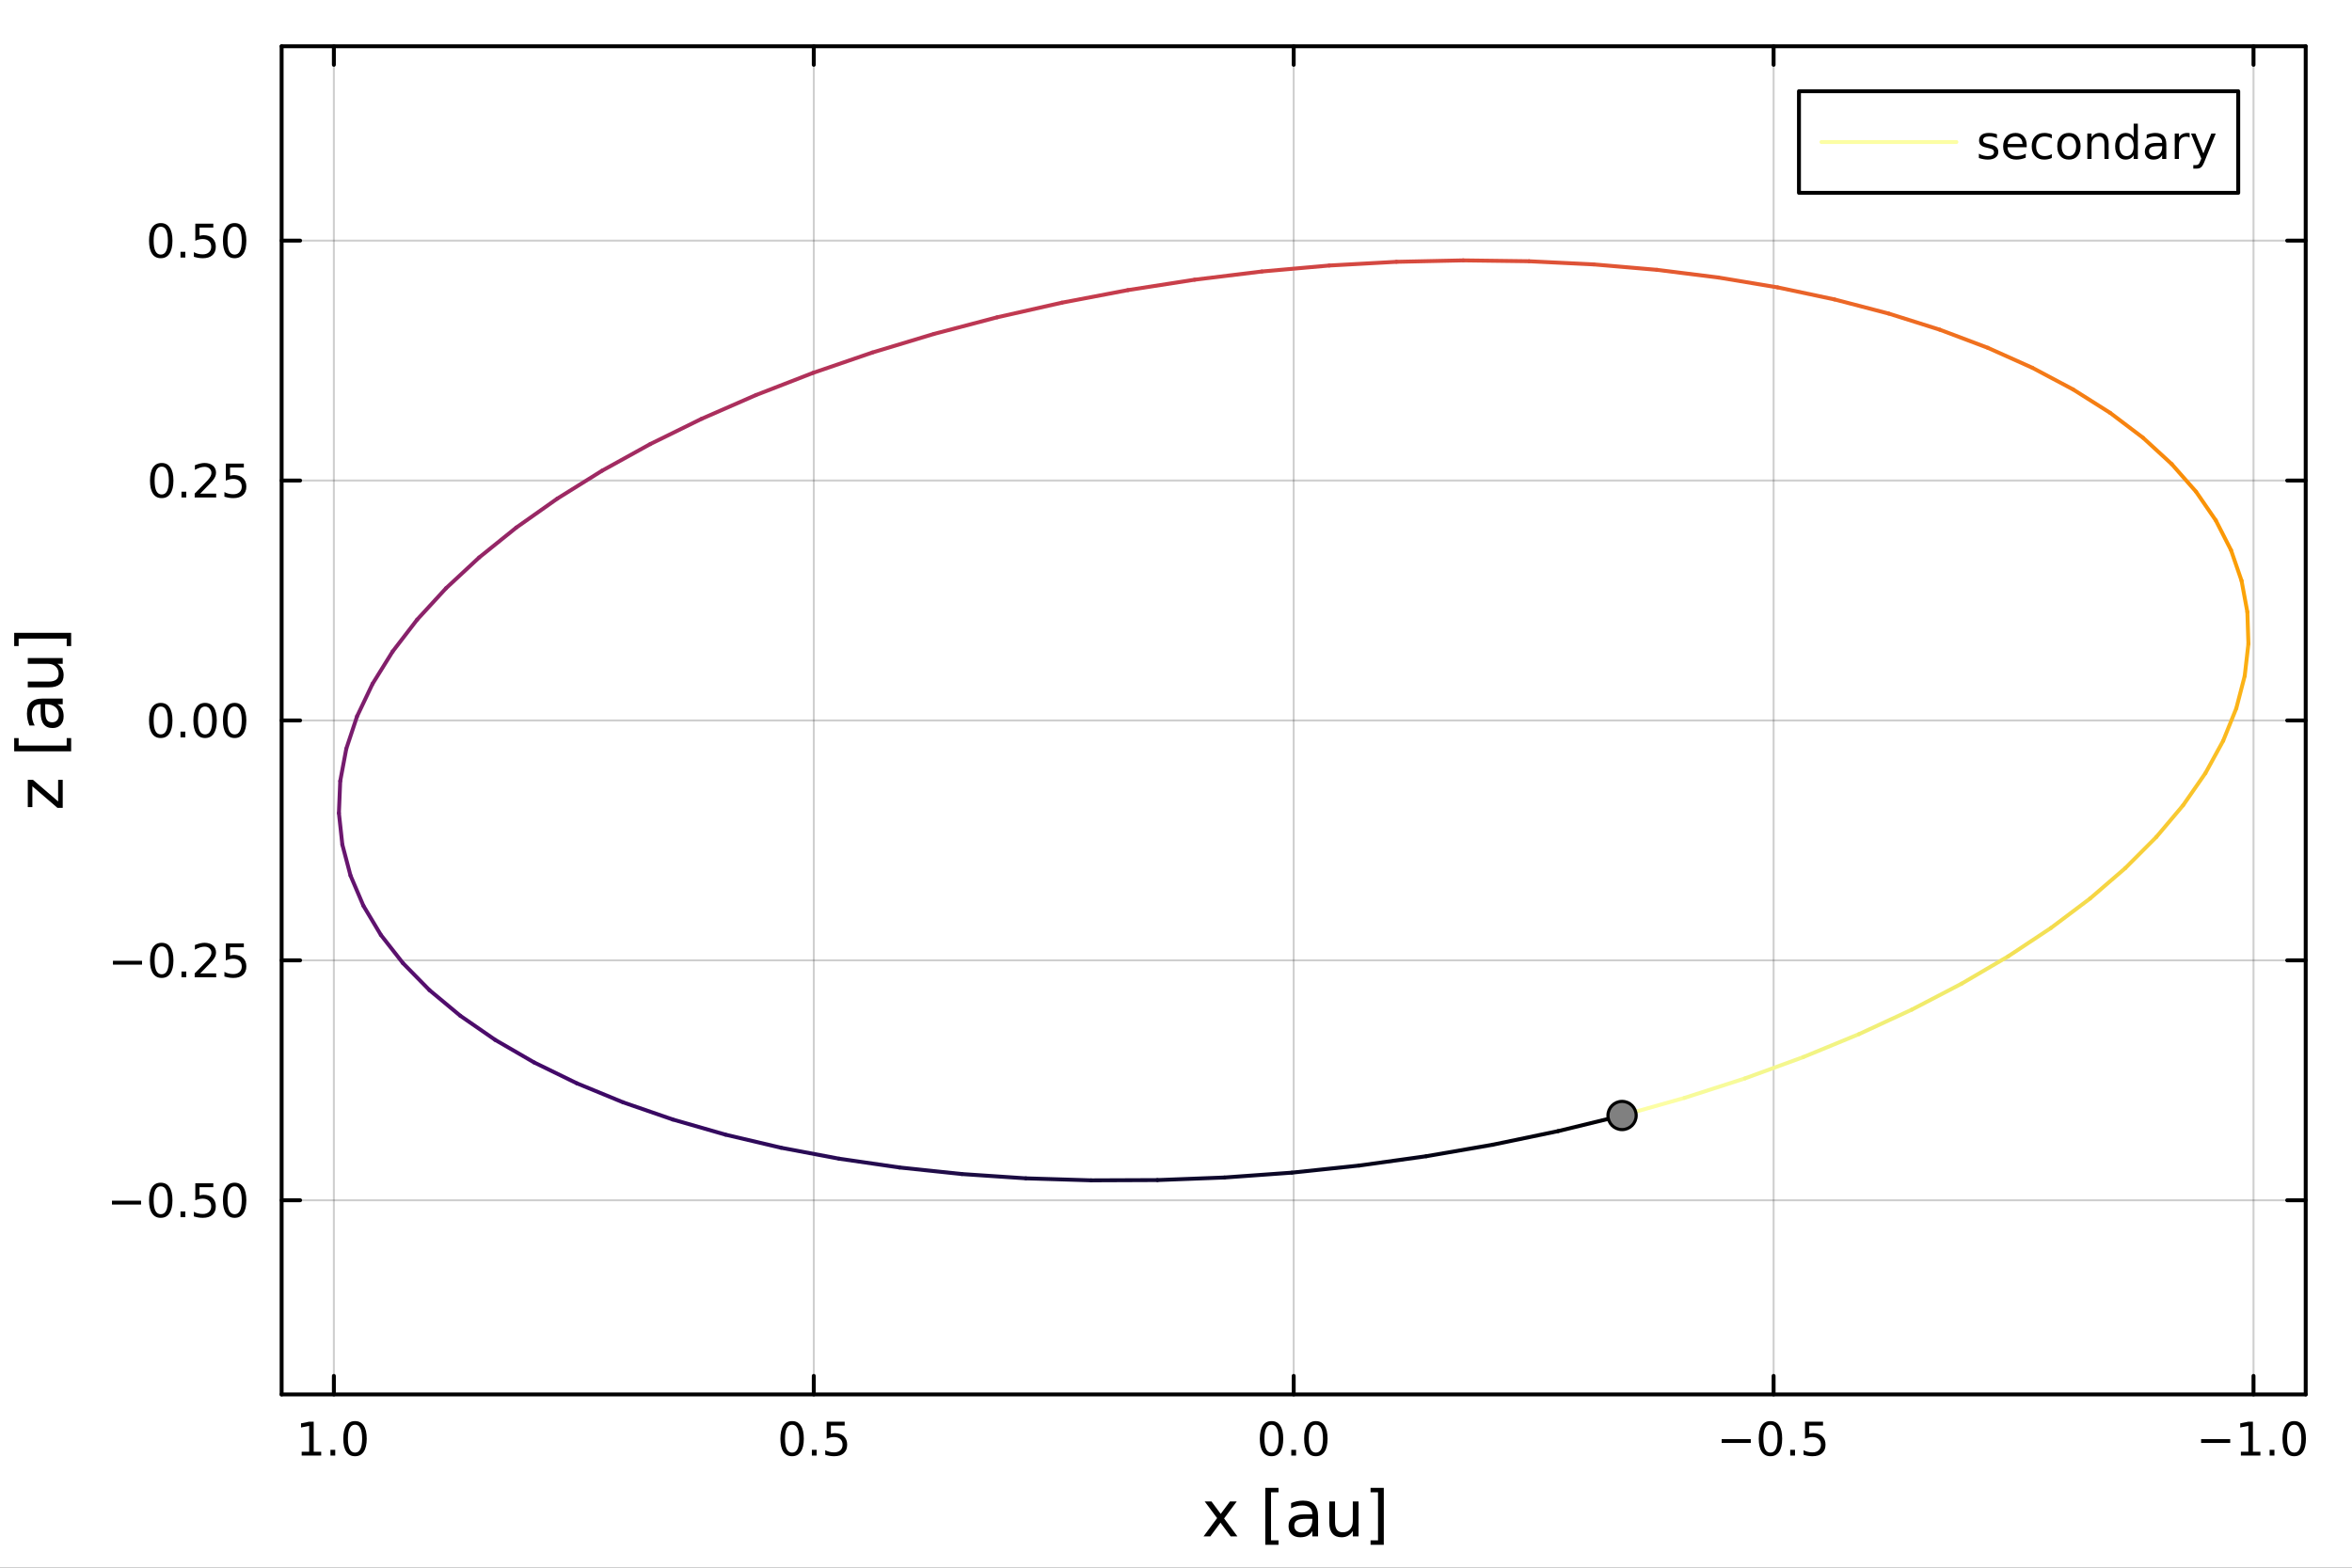 <?xml version="1.0" encoding="utf-8"?>
<svg xmlns="http://www.w3.org/2000/svg" xmlns:xlink="http://www.w3.org/1999/xlink" width="600" height="400" viewBox="0 0 2400 1600">
<rect x="0" y="0" width="2400" height="1600" fill="#333333" stroke="none"/>
<defs>
  <clipPath id="clip240">
    <rect x="0" y="0" width="2400" height="1600"/>
  </clipPath>
</defs>
<path clip-path="url(#clip240)" d="M0 1600 L2400 1600 L2400 0 L0 0  Z" fill="#ffffff" fill-rule="evenodd" fill-opacity="1"/>
<defs>
  <clipPath id="clip241">
    <rect x="480" y="0" width="1681" height="1600"/>
  </clipPath>
</defs>
<path clip-path="url(#clip240)" d="M287.366 1423.18 L2352.76 1423.18 L2352.76 47.244 L287.366 47.244  Z" fill="#ffffff" fill-rule="evenodd" fill-opacity="1"/>
<defs>
  <clipPath id="clip242">
    <rect x="287" y="47" width="2066" height="1377"/>
  </clipPath>
</defs>
<polyline clip-path="url(#clip242)" style="stroke:#000000; stroke-linecap:round; stroke-linejoin:round; stroke-width:2; stroke-opacity:0.1; fill:none" points="2299.5,1423.18 2299.5,47.244 "/>
<polyline clip-path="url(#clip242)" style="stroke:#000000; stroke-linecap:round; stroke-linejoin:round; stroke-width:2; stroke-opacity:0.1; fill:none" points="1809.8,1423.18 1809.8,47.244 "/>
<polyline clip-path="url(#clip242)" style="stroke:#000000; stroke-linecap:round; stroke-linejoin:round; stroke-width:2; stroke-opacity:0.1; fill:none" points="1320.09,1423.18 1320.09,47.244 "/>
<polyline clip-path="url(#clip242)" style="stroke:#000000; stroke-linecap:round; stroke-linejoin:round; stroke-width:2; stroke-opacity:0.1; fill:none" points="830.39,1423.18 830.39,47.244 "/>
<polyline clip-path="url(#clip242)" style="stroke:#000000; stroke-linecap:round; stroke-linejoin:round; stroke-width:2; stroke-opacity:0.1; fill:none" points="340.686,1423.18 340.686,47.244 "/>
<polyline clip-path="url(#clip242)" style="stroke:#000000; stroke-linecap:round; stroke-linejoin:round; stroke-width:2; stroke-opacity:0.1; fill:none" points="2299.5,1423.18 2299.5,47.244 "/>
<polyline clip-path="url(#clip242)" style="stroke:#000000; stroke-linecap:round; stroke-linejoin:round; stroke-width:2; stroke-opacity:0.1; fill:none" points="1809.8,1423.18 1809.8,47.244 "/>
<polyline clip-path="url(#clip242)" style="stroke:#000000; stroke-linecap:round; stroke-linejoin:round; stroke-width:2; stroke-opacity:0.1; fill:none" points="1320.09,1423.18 1320.09,47.244 "/>
<polyline clip-path="url(#clip242)" style="stroke:#000000; stroke-linecap:round; stroke-linejoin:round; stroke-width:2; stroke-opacity:0.1; fill:none" points="830.39,1423.18 830.39,47.244 "/>
<polyline clip-path="url(#clip242)" style="stroke:#000000; stroke-linecap:round; stroke-linejoin:round; stroke-width:2; stroke-opacity:0.1; fill:none" points="340.686,1423.18 340.686,47.244 "/>
<polyline clip-path="url(#clip240)" style="stroke:#000000; stroke-linecap:round; stroke-linejoin:round; stroke-width:4; stroke-opacity:1; fill:none" points="2352.76,1423.18 287.366,1423.18 "/>
<polyline clip-path="url(#clip240)" style="stroke:#000000; stroke-linecap:round; stroke-linejoin:round; stroke-width:4; stroke-opacity:1; fill:none" points="2352.76,47.244 287.366,47.244 "/>
<polyline clip-path="url(#clip240)" style="stroke:#000000; stroke-linecap:round; stroke-linejoin:round; stroke-width:4; stroke-opacity:1; fill:none" points="2299.5,1423.18 2299.5,1404.28 "/>
<polyline clip-path="url(#clip240)" style="stroke:#000000; stroke-linecap:round; stroke-linejoin:round; stroke-width:4; stroke-opacity:1; fill:none" points="1809.8,1423.18 1809.8,1404.28 "/>
<polyline clip-path="url(#clip240)" style="stroke:#000000; stroke-linecap:round; stroke-linejoin:round; stroke-width:4; stroke-opacity:1; fill:none" points="1320.09,1423.18 1320.09,1404.28 "/>
<polyline clip-path="url(#clip240)" style="stroke:#000000; stroke-linecap:round; stroke-linejoin:round; stroke-width:4; stroke-opacity:1; fill:none" points="830.39,1423.18 830.39,1404.28 "/>
<polyline clip-path="url(#clip240)" style="stroke:#000000; stroke-linecap:round; stroke-linejoin:round; stroke-width:4; stroke-opacity:1; fill:none" points="340.686,1423.18 340.686,1404.28 "/>
<polyline clip-path="url(#clip240)" style="stroke:#000000; stroke-linecap:round; stroke-linejoin:round; stroke-width:4; stroke-opacity:1; fill:none" points="2299.5,47.244 2299.5,66.142 "/>
<polyline clip-path="url(#clip240)" style="stroke:#000000; stroke-linecap:round; stroke-linejoin:round; stroke-width:4; stroke-opacity:1; fill:none" points="1809.8,47.244 1809.8,66.142 "/>
<polyline clip-path="url(#clip240)" style="stroke:#000000; stroke-linecap:round; stroke-linejoin:round; stroke-width:4; stroke-opacity:1; fill:none" points="1320.09,47.244 1320.09,66.142 "/>
<polyline clip-path="url(#clip240)" style="stroke:#000000; stroke-linecap:round; stroke-linejoin:round; stroke-width:4; stroke-opacity:1; fill:none" points="830.39,47.244 830.39,66.142 "/>
<polyline clip-path="url(#clip240)" style="stroke:#000000; stroke-linecap:round; stroke-linejoin:round; stroke-width:4; stroke-opacity:1; fill:none" points="340.686,47.244 340.686,66.142 "/>
<path clip-path="url(#clip240)" d="M2246.03 1468.75 L2275.71 1468.75 L2275.71 1472.69 L2246.03 1472.69 L2246.03 1468.75 Z" fill="#000000" fill-rule="nonzero" fill-opacity="1" /><path clip-path="url(#clip240)" d="M2286.61 1481.64 L2294.25 1481.64 L2294.25 1455.28 L2285.94 1456.95 L2285.94 1452.69 L2294.2 1451.02 L2298.88 1451.02 L2298.88 1481.64 L2306.52 1481.64 L2306.52 1485.58 L2286.61 1485.58 L2286.61 1481.64 Z" fill="#000000" fill-rule="nonzero" fill-opacity="1" /><path clip-path="url(#clip240)" d="M2315.96 1479.7 L2320.84 1479.7 L2320.84 1485.58 L2315.96 1485.58 L2315.96 1479.7 Z" fill="#000000" fill-rule="nonzero" fill-opacity="1" /><path clip-path="url(#clip240)" d="M2341.03 1454.1 Q2337.42 1454.1 2335.59 1457.66 Q2333.78 1461.2 2333.78 1468.33 Q2333.78 1475.44 2335.59 1479.01 Q2337.42 1482.55 2341.03 1482.55 Q2344.66 1482.55 2346.47 1479.01 Q2348.3 1475.44 2348.3 1468.33 Q2348.3 1461.2 2346.47 1457.66 Q2344.66 1454.1 2341.03 1454.1 M2341.03 1450.39 Q2346.84 1450.39 2349.9 1455 Q2352.97 1459.58 2352.97 1468.33 Q2352.97 1477.06 2349.9 1481.67 Q2346.84 1486.25 2341.03 1486.25 Q2335.22 1486.25 2332.14 1481.67 Q2329.09 1477.06 2329.09 1468.33 Q2329.09 1459.58 2332.14 1455 Q2335.22 1450.39 2341.03 1450.39 Z" fill="#000000" fill-rule="nonzero" fill-opacity="1" /><path clip-path="url(#clip240)" d="M1756.82 1468.75 L1786.5 1468.75 L1786.5 1472.69 L1756.82 1472.69 L1756.82 1468.75 Z" fill="#000000" fill-rule="nonzero" fill-opacity="1" /><path clip-path="url(#clip240)" d="M1806.59 1454.1 Q1802.98 1454.1 1801.15 1457.66 Q1799.35 1461.2 1799.35 1468.33 Q1799.35 1475.44 1801.15 1479.01 Q1802.98 1482.55 1806.59 1482.55 Q1810.23 1482.55 1812.03 1479.01 Q1813.86 1475.44 1813.86 1468.33 Q1813.86 1461.2 1812.03 1457.66 Q1810.23 1454.1 1806.59 1454.1 M1806.59 1450.39 Q1812.4 1450.39 1815.46 1455 Q1818.54 1459.58 1818.54 1468.33 Q1818.54 1477.06 1815.46 1481.67 Q1812.4 1486.25 1806.59 1486.25 Q1800.78 1486.25 1797.7 1481.67 Q1794.65 1477.06 1794.65 1468.33 Q1794.65 1459.58 1797.7 1455 Q1800.78 1450.39 1806.59 1450.39 Z" fill="#000000" fill-rule="nonzero" fill-opacity="1" /><path clip-path="url(#clip240)" d="M1826.75 1479.7 L1831.64 1479.7 L1831.64 1485.58 L1826.75 1485.58 L1826.75 1479.7 Z" fill="#000000" fill-rule="nonzero" fill-opacity="1" /><path clip-path="url(#clip240)" d="M1841.87 1451.02 L1860.23 1451.02 L1860.23 1454.96 L1846.15 1454.96 L1846.15 1463.43 Q1847.17 1463.08 1848.19 1462.92 Q1849.21 1462.73 1850.23 1462.73 Q1856.01 1462.73 1859.39 1465.9 Q1862.77 1469.08 1862.77 1474.49 Q1862.77 1480.07 1859.3 1483.17 Q1855.83 1486.25 1849.51 1486.25 Q1847.33 1486.25 1845.06 1485.88 Q1842.82 1485.51 1840.41 1484.77 L1840.41 1480.07 Q1842.49 1481.2 1844.72 1481.76 Q1846.94 1482.32 1849.42 1482.32 Q1853.42 1482.32 1855.76 1480.21 Q1858.1 1478.1 1858.1 1474.49 Q1858.1 1470.88 1855.76 1468.77 Q1853.42 1466.67 1849.42 1466.67 Q1847.54 1466.67 1845.67 1467.08 Q1843.81 1467.5 1841.87 1468.38 L1841.87 1451.02 Z" fill="#000000" fill-rule="nonzero" fill-opacity="1" /><path clip-path="url(#clip240)" d="M1297.48 1454.1 Q1293.87 1454.1 1292.04 1457.66 Q1290.23 1461.2 1290.23 1468.33 Q1290.23 1475.44 1292.04 1479.01 Q1293.87 1482.55 1297.48 1482.55 Q1301.11 1482.55 1302.92 1479.01 Q1304.75 1475.44 1304.75 1468.33 Q1304.75 1461.2 1302.92 1457.66 Q1301.11 1454.1 1297.48 1454.1 M1297.48 1450.39 Q1303.29 1450.39 1306.34 1455 Q1309.42 1459.58 1309.42 1468.33 Q1309.42 1477.06 1306.34 1481.67 Q1303.29 1486.25 1297.48 1486.25 Q1291.67 1486.25 1288.59 1481.67 Q1285.53 1477.06 1285.53 1468.33 Q1285.53 1459.58 1288.59 1455 Q1291.67 1450.39 1297.48 1450.39 Z" fill="#000000" fill-rule="nonzero" fill-opacity="1" /><path clip-path="url(#clip240)" d="M1317.64 1479.7 L1322.52 1479.7 L1322.52 1485.58 L1317.64 1485.58 L1317.64 1479.7 Z" fill="#000000" fill-rule="nonzero" fill-opacity="1" /><path clip-path="url(#clip240)" d="M1342.71 1454.1 Q1339.1 1454.1 1337.27 1457.66 Q1335.46 1461.2 1335.46 1468.33 Q1335.46 1475.44 1337.27 1479.01 Q1339.1 1482.55 1342.71 1482.55 Q1346.34 1482.55 1348.15 1479.01 Q1349.98 1475.44 1349.98 1468.33 Q1349.98 1461.2 1348.15 1457.66 Q1346.34 1454.1 1342.71 1454.1 M1342.71 1450.39 Q1348.52 1450.39 1351.58 1455 Q1354.65 1459.58 1354.65 1468.33 Q1354.65 1477.06 1351.58 1481.67 Q1348.52 1486.25 1342.71 1486.25 Q1336.9 1486.25 1333.82 1481.67 Q1330.77 1477.06 1330.77 1468.33 Q1330.77 1459.58 1333.82 1455 Q1336.9 1450.39 1342.71 1450.39 Z" fill="#000000" fill-rule="nonzero" fill-opacity="1" /><path clip-path="url(#clip240)" d="M808.272 1454.1 Q804.661 1454.1 802.832 1457.66 Q801.027 1461.2 801.027 1468.33 Q801.027 1475.44 802.832 1479.01 Q804.661 1482.55 808.272 1482.55 Q811.906 1482.55 813.712 1479.01 Q815.54 1475.44 815.54 1468.33 Q815.54 1461.2 813.712 1457.66 Q811.906 1454.1 808.272 1454.1 M808.272 1450.39 Q814.082 1450.39 817.138 1455 Q820.216 1459.58 820.216 1468.33 Q820.216 1477.06 817.138 1481.67 Q814.082 1486.25 808.272 1486.25 Q802.462 1486.25 799.383 1481.67 Q796.327 1477.06 796.327 1468.33 Q796.327 1459.58 799.383 1455 Q802.462 1450.39 808.272 1450.39 Z" fill="#000000" fill-rule="nonzero" fill-opacity="1" /><path clip-path="url(#clip240)" d="M828.434 1479.7 L833.318 1479.7 L833.318 1485.58 L828.434 1485.58 L828.434 1479.7 Z" fill="#000000" fill-rule="nonzero" fill-opacity="1" /><path clip-path="url(#clip240)" d="M843.549 1451.02 L861.906 1451.02 L861.906 1454.96 L847.832 1454.96 L847.832 1463.43 Q848.85 1463.08 849.869 1462.92 Q850.887 1462.73 851.906 1462.73 Q857.693 1462.73 861.073 1465.9 Q864.452 1469.08 864.452 1474.49 Q864.452 1480.07 860.98 1483.17 Q857.508 1486.25 851.188 1486.25 Q849.012 1486.25 846.744 1485.88 Q844.499 1485.51 842.091 1484.77 L842.091 1480.07 Q844.174 1481.2 846.397 1481.76 Q848.619 1482.32 851.096 1482.32 Q855.1 1482.32 857.438 1480.21 Q859.776 1478.1 859.776 1474.49 Q859.776 1470.88 857.438 1468.77 Q855.1 1466.67 851.096 1466.67 Q849.221 1466.67 847.346 1467.08 Q845.494 1467.5 843.549 1468.38 L843.549 1451.02 Z" fill="#000000" fill-rule="nonzero" fill-opacity="1" /><path clip-path="url(#clip240)" d="M307.839 1481.64 L315.477 1481.64 L315.477 1455.28 L307.167 1456.95 L307.167 1452.69 L315.431 1451.02 L320.107 1451.02 L320.107 1481.64 L327.746 1481.64 L327.746 1485.58 L307.839 1485.58 L307.839 1481.64 Z" fill="#000000" fill-rule="nonzero" fill-opacity="1" /><path clip-path="url(#clip240)" d="M337.19 1479.7 L342.074 1479.7 L342.074 1485.58 L337.19 1485.58 L337.19 1479.7 Z" fill="#000000" fill-rule="nonzero" fill-opacity="1" /><path clip-path="url(#clip240)" d="M362.26 1454.1 Q358.648 1454.1 356.82 1457.66 Q355.014 1461.2 355.014 1468.33 Q355.014 1475.44 356.82 1479.01 Q358.648 1482.55 362.26 1482.55 Q365.894 1482.55 367.699 1479.01 Q369.528 1475.44 369.528 1468.33 Q369.528 1461.2 367.699 1457.66 Q365.894 1454.1 362.26 1454.1 M362.26 1450.39 Q368.07 1450.39 371.125 1455 Q374.204 1459.58 374.204 1468.33 Q374.204 1477.06 371.125 1481.67 Q368.07 1486.25 362.26 1486.25 Q356.449 1486.25 353.371 1481.67 Q350.315 1477.06 350.315 1468.33 Q350.315 1459.58 353.371 1455 Q356.449 1450.39 362.26 1450.39 Z" fill="#000000" fill-rule="nonzero" fill-opacity="1" /><path clip-path="url(#clip240)" d="M1261.99 1532.4 L1249.1 1549.74 L1262.66 1568.04 L1255.75 1568.04 L1245.38 1554.04 L1235 1568.04 L1228.09 1568.04 L1241.94 1549.39 L1229.27 1532.4 L1236.18 1532.4 L1245.63 1545.1 L1255.08 1532.4 L1261.99 1532.4 Z" fill="#000000" fill-rule="nonzero" fill-opacity="1" /><path clip-path="url(#clip240)" d="M1291.11 1518.52 L1304.61 1518.52 L1304.61 1523.07 L1296.97 1523.07 L1296.97 1572.09 L1304.61 1572.09 L1304.61 1576.64 L1291.11 1576.64 L1291.11 1518.52 Z" fill="#000000" fill-rule="nonzero" fill-opacity="1" /><path clip-path="url(#clip240)" d="M1333.29 1550.12 Q1326.19 1550.12 1323.45 1551.75 Q1320.71 1553.37 1320.71 1557.29 Q1320.71 1560.4 1322.75 1562.25 Q1324.82 1564.07 1328.35 1564.07 Q1333.22 1564.07 1336.15 1560.63 Q1339.11 1557.16 1339.11 1551.43 L1339.11 1550.12 L1333.29 1550.12 M1344.97 1547.71 L1344.97 1568.04 L1339.11 1568.04 L1339.11 1562.63 Q1337.11 1565.88 1334.11 1567.44 Q1331.12 1568.97 1326.79 1568.97 Q1321.32 1568.97 1318.07 1565.91 Q1314.86 1562.82 1314.86 1557.67 Q1314.86 1551.65 1318.87 1548.6 Q1322.91 1545.54 1330.9 1545.54 L1339.11 1545.54 L1339.11 1544.97 Q1339.11 1540.93 1336.44 1538.73 Q1333.79 1536.5 1328.99 1536.5 Q1325.93 1536.5 1323.04 1537.23 Q1320.14 1537.97 1317.47 1539.43 L1317.47 1534.02 Q1320.68 1532.78 1323.71 1532.17 Q1326.73 1531.54 1329.59 1531.54 Q1337.33 1531.54 1341.15 1535.55 Q1344.97 1539.56 1344.97 1547.71 Z" fill="#000000" fill-rule="nonzero" fill-opacity="1" /><path clip-path="url(#clip240)" d="M1356.43 1553.98 L1356.43 1532.4 L1362.28 1532.4 L1362.28 1553.75 Q1362.28 1558.81 1364.25 1561.36 Q1366.23 1563.87 1370.17 1563.87 Q1374.92 1563.87 1377.65 1560.85 Q1380.42 1557.83 1380.42 1552.61 L1380.42 1532.4 L1386.28 1532.4 L1386.28 1568.04 L1380.42 1568.04 L1380.42 1562.57 Q1378.29 1565.82 1375.46 1567.41 Q1372.66 1568.97 1368.93 1568.97 Q1362.79 1568.97 1359.61 1565.15 Q1356.43 1561.33 1356.43 1553.98 M1371.16 1531.54 L1371.16 1531.54 Z" fill="#000000" fill-rule="nonzero" fill-opacity="1" /><path clip-path="url(#clip240)" d="M1412.03 1518.52 L1412.03 1576.64 L1398.53 1576.64 L1398.53 1572.09 L1406.14 1572.09 L1406.14 1523.07 L1398.53 1523.07 L1398.53 1518.52 L1412.03 1518.52 Z" fill="#000000" fill-rule="nonzero" fill-opacity="1" /><polyline clip-path="url(#clip242)" style="stroke:#000000; stroke-linecap:round; stroke-linejoin:round; stroke-width:2; stroke-opacity:0.1; fill:none" points="2352.76,1224.99 287.366,1224.99 "/>
<polyline clip-path="url(#clip242)" style="stroke:#000000; stroke-linecap:round; stroke-linejoin:round; stroke-width:2; stroke-opacity:0.1; fill:none" points="2352.76,980.139 287.366,980.139 "/>
<polyline clip-path="url(#clip242)" style="stroke:#000000; stroke-linecap:round; stroke-linejoin:round; stroke-width:2; stroke-opacity:0.1; fill:none" points="2352.76,735.287 287.366,735.287 "/>
<polyline clip-path="url(#clip242)" style="stroke:#000000; stroke-linecap:round; stroke-linejoin:round; stroke-width:2; stroke-opacity:0.1; fill:none" points="2352.76,490.435 287.366,490.435 "/>
<polyline clip-path="url(#clip242)" style="stroke:#000000; stroke-linecap:round; stroke-linejoin:round; stroke-width:2; stroke-opacity:0.1; fill:none" points="2352.76,245.583 287.366,245.583 "/>
<polyline clip-path="url(#clip242)" style="stroke:#000000; stroke-linecap:round; stroke-linejoin:round; stroke-width:2; stroke-opacity:0.1; fill:none" points="2352.76,1224.99 287.366,1224.99 "/>
<polyline clip-path="url(#clip242)" style="stroke:#000000; stroke-linecap:round; stroke-linejoin:round; stroke-width:2; stroke-opacity:0.1; fill:none" points="2352.76,980.139 287.366,980.139 "/>
<polyline clip-path="url(#clip242)" style="stroke:#000000; stroke-linecap:round; stroke-linejoin:round; stroke-width:2; stroke-opacity:0.1; fill:none" points="2352.76,735.287 287.366,735.287 "/>
<polyline clip-path="url(#clip242)" style="stroke:#000000; stroke-linecap:round; stroke-linejoin:round; stroke-width:2; stroke-opacity:0.1; fill:none" points="2352.76,490.435 287.366,490.435 "/>
<polyline clip-path="url(#clip242)" style="stroke:#000000; stroke-linecap:round; stroke-linejoin:round; stroke-width:2; stroke-opacity:0.1; fill:none" points="2352.76,245.583 287.366,245.583 "/>
<polyline clip-path="url(#clip240)" style="stroke:#000000; stroke-linecap:round; stroke-linejoin:round; stroke-width:4; stroke-opacity:1; fill:none" points="287.366,1423.18 287.366,47.244 "/>
<polyline clip-path="url(#clip240)" style="stroke:#000000; stroke-linecap:round; stroke-linejoin:round; stroke-width:4; stroke-opacity:1; fill:none" points="2352.76,1423.18 2352.76,47.244 "/>
<polyline clip-path="url(#clip240)" style="stroke:#000000; stroke-linecap:round; stroke-linejoin:round; stroke-width:4; stroke-opacity:1; fill:none" points="287.366,1224.99 306.264,1224.99 "/>
<polyline clip-path="url(#clip240)" style="stroke:#000000; stroke-linecap:round; stroke-linejoin:round; stroke-width:4; stroke-opacity:1; fill:none" points="287.366,980.139 306.264,980.139 "/>
<polyline clip-path="url(#clip240)" style="stroke:#000000; stroke-linecap:round; stroke-linejoin:round; stroke-width:4; stroke-opacity:1; fill:none" points="287.366,735.287 306.264,735.287 "/>
<polyline clip-path="url(#clip240)" style="stroke:#000000; stroke-linecap:round; stroke-linejoin:round; stroke-width:4; stroke-opacity:1; fill:none" points="287.366,490.435 306.264,490.435 "/>
<polyline clip-path="url(#clip240)" style="stroke:#000000; stroke-linecap:round; stroke-linejoin:round; stroke-width:4; stroke-opacity:1; fill:none" points="287.366,245.583 306.264,245.583 "/>
<polyline clip-path="url(#clip240)" style="stroke:#000000; stroke-linecap:round; stroke-linejoin:round; stroke-width:4; stroke-opacity:1; fill:none" points="2352.76,1224.99 2333.86,1224.99 "/>
<polyline clip-path="url(#clip240)" style="stroke:#000000; stroke-linecap:round; stroke-linejoin:round; stroke-width:4; stroke-opacity:1; fill:none" points="2352.76,980.139 2333.86,980.139 "/>
<polyline clip-path="url(#clip240)" style="stroke:#000000; stroke-linecap:round; stroke-linejoin:round; stroke-width:4; stroke-opacity:1; fill:none" points="2352.76,735.287 2333.86,735.287 "/>
<polyline clip-path="url(#clip240)" style="stroke:#000000; stroke-linecap:round; stroke-linejoin:round; stroke-width:4; stroke-opacity:1; fill:none" points="2352.76,490.435 2333.86,490.435 "/>
<polyline clip-path="url(#clip240)" style="stroke:#000000; stroke-linecap:round; stroke-linejoin:round; stroke-width:4; stroke-opacity:1; fill:none" points="2352.76,245.583 2333.86,245.583 "/>
<path clip-path="url(#clip240)" d="M114.26 1225.44 L143.936 1225.44 L143.936 1229.38 L114.26 1229.38 L114.26 1225.44 Z" fill="#000000" fill-rule="nonzero" fill-opacity="1" /><path clip-path="url(#clip240)" d="M164.028 1210.79 Q160.417 1210.79 158.589 1214.35 Q156.783 1217.9 156.783 1225.03 Q156.783 1232.13 158.589 1235.7 Q160.417 1239.24 164.028 1239.24 Q167.663 1239.24 169.468 1235.7 Q171.297 1232.13 171.297 1225.03 Q171.297 1217.9 169.468 1214.35 Q167.663 1210.79 164.028 1210.79 M164.028 1207.09 Q169.839 1207.09 172.894 1211.69 Q175.973 1216.28 175.973 1225.03 Q175.973 1233.75 172.894 1238.36 Q169.839 1242.94 164.028 1242.94 Q158.218 1242.94 155.14 1238.36 Q152.084 1233.75 152.084 1225.03 Q152.084 1216.28 155.14 1211.69 Q158.218 1207.09 164.028 1207.09 Z" fill="#000000" fill-rule="nonzero" fill-opacity="1" /><path clip-path="url(#clip240)" d="M184.19 1236.39 L189.075 1236.39 L189.075 1242.27 L184.19 1242.27 L184.19 1236.39 Z" fill="#000000" fill-rule="nonzero" fill-opacity="1" /><path clip-path="url(#clip240)" d="M199.306 1207.71 L217.662 1207.71 L217.662 1211.65 L203.588 1211.65 L203.588 1220.12 Q204.607 1219.77 205.625 1219.61 Q206.644 1219.42 207.662 1219.42 Q213.449 1219.42 216.829 1222.6 Q220.209 1225.77 220.209 1231.18 Q220.209 1236.76 216.736 1239.86 Q213.264 1242.94 206.945 1242.94 Q204.769 1242.94 202.5 1242.57 Q200.255 1242.2 197.848 1241.46 L197.848 1236.76 Q199.931 1237.9 202.153 1238.45 Q204.375 1239.01 206.852 1239.01 Q210.857 1239.01 213.195 1236.9 Q215.533 1234.79 215.533 1231.18 Q215.533 1227.57 213.195 1225.47 Q210.857 1223.36 206.852 1223.36 Q204.977 1223.36 203.102 1223.78 Q201.25 1224.19 199.306 1225.07 L199.306 1207.71 Z" fill="#000000" fill-rule="nonzero" fill-opacity="1" /><path clip-path="url(#clip240)" d="M239.422 1210.79 Q235.81 1210.79 233.982 1214.35 Q232.176 1217.9 232.176 1225.03 Q232.176 1232.13 233.982 1235.7 Q235.81 1239.24 239.422 1239.24 Q243.056 1239.24 244.861 1235.7 Q246.69 1232.13 246.69 1225.03 Q246.69 1217.9 244.861 1214.35 Q243.056 1210.79 239.422 1210.79 M239.422 1207.09 Q245.232 1207.09 248.287 1211.69 Q251.366 1216.28 251.366 1225.03 Q251.366 1233.75 248.287 1238.36 Q245.232 1242.94 239.422 1242.94 Q233.611 1242.94 230.533 1238.36 Q227.477 1233.75 227.477 1225.03 Q227.477 1216.28 230.533 1211.69 Q233.611 1207.09 239.422 1207.09 Z" fill="#000000" fill-rule="nonzero" fill-opacity="1" /><path clip-path="url(#clip240)" d="M115.256 980.59 L144.931 980.59 L144.931 984.526 L115.256 984.526 L115.256 980.59 Z" fill="#000000" fill-rule="nonzero" fill-opacity="1" /><path clip-path="url(#clip240)" d="M165.024 965.938 Q161.413 965.938 159.584 969.502 Q157.778 973.044 157.778 980.174 Q157.778 987.28 159.584 990.845 Q161.413 994.387 165.024 994.387 Q168.658 994.387 170.464 990.845 Q172.292 987.28 172.292 980.174 Q172.292 973.044 170.464 969.502 Q168.658 965.938 165.024 965.938 M165.024 962.234 Q170.834 962.234 173.889 966.84 Q176.968 971.424 176.968 980.174 Q176.968 988.901 173.889 993.507 Q170.834 998.09 165.024 998.09 Q159.214 998.09 156.135 993.507 Q153.079 988.901 153.079 980.174 Q153.079 971.424 156.135 966.84 Q159.214 962.234 165.024 962.234 Z" fill="#000000" fill-rule="nonzero" fill-opacity="1" /><path clip-path="url(#clip240)" d="M185.186 991.539 L190.07 991.539 L190.07 997.419 L185.186 997.419 L185.186 991.539 Z" fill="#000000" fill-rule="nonzero" fill-opacity="1" /><path clip-path="url(#clip240)" d="M204.283 993.484 L220.602 993.484 L220.602 997.419 L198.658 997.419 L198.658 993.484 Q201.32 990.729 205.903 986.1 Q210.51 981.447 211.69 980.104 Q213.936 977.581 214.815 975.845 Q215.718 974.086 215.718 972.396 Q215.718 969.641 213.774 967.905 Q211.852 966.169 208.75 966.169 Q206.551 966.169 204.098 966.933 Q201.667 967.697 198.889 969.248 L198.889 964.526 Q201.713 963.391 204.167 962.813 Q206.621 962.234 208.658 962.234 Q214.028 962.234 217.223 964.919 Q220.417 967.604 220.417 972.095 Q220.417 974.225 219.607 976.146 Q218.82 978.044 216.713 980.637 Q216.135 981.308 213.033 984.526 Q209.931 987.72 204.283 993.484 Z" fill="#000000" fill-rule="nonzero" fill-opacity="1" /><path clip-path="url(#clip240)" d="M230.463 962.859 L248.82 962.859 L248.82 966.794 L234.746 966.794 L234.746 975.266 Q235.764 974.919 236.783 974.757 Q237.801 974.572 238.82 974.572 Q244.607 974.572 247.986 977.743 Q251.366 980.914 251.366 986.331 Q251.366 991.91 247.894 995.012 Q244.421 998.09 238.102 998.09 Q235.926 998.09 233.658 997.72 Q231.412 997.35 229.005 996.609 L229.005 991.91 Q231.088 993.044 233.31 993.6 Q235.533 994.155 238.009 994.155 Q242.014 994.155 244.352 992.049 Q246.69 989.942 246.69 986.331 Q246.69 982.72 244.352 980.614 Q242.014 978.507 238.009 978.507 Q236.135 978.507 234.26 978.924 Q232.408 979.34 230.463 980.22 L230.463 962.859 Z" fill="#000000" fill-rule="nonzero" fill-opacity="1" /><path clip-path="url(#clip240)" d="M164.028 721.086 Q160.417 721.086 158.589 724.65 Q156.783 728.192 156.783 735.322 Q156.783 742.428 158.589 745.993 Q160.417 749.534 164.028 749.534 Q167.663 749.534 169.468 745.993 Q171.297 742.428 171.297 735.322 Q171.297 728.192 169.468 724.65 Q167.663 721.086 164.028 721.086 M164.028 717.382 Q169.839 717.382 172.894 721.988 Q175.973 726.572 175.973 735.322 Q175.973 744.048 172.894 748.655 Q169.839 753.238 164.028 753.238 Q158.218 753.238 155.14 748.655 Q152.084 744.048 152.084 735.322 Q152.084 726.572 155.14 721.988 Q158.218 717.382 164.028 717.382 Z" fill="#000000" fill-rule="nonzero" fill-opacity="1" /><path clip-path="url(#clip240)" d="M184.19 746.687 L189.075 746.687 L189.075 752.567 L184.19 752.567 L184.19 746.687 Z" fill="#000000" fill-rule="nonzero" fill-opacity="1" /><path clip-path="url(#clip240)" d="M209.26 721.086 Q205.649 721.086 203.82 724.65 Q202.014 728.192 202.014 735.322 Q202.014 742.428 203.82 745.993 Q205.649 749.534 209.26 749.534 Q212.894 749.534 214.699 745.993 Q216.528 742.428 216.528 735.322 Q216.528 728.192 214.699 724.65 Q212.894 721.086 209.26 721.086 M209.26 717.382 Q215.07 717.382 218.125 721.988 Q221.204 726.572 221.204 735.322 Q221.204 744.048 218.125 748.655 Q215.07 753.238 209.26 753.238 Q203.449 753.238 200.371 748.655 Q197.315 744.048 197.315 735.322 Q197.315 726.572 200.371 721.988 Q203.449 717.382 209.26 717.382 Z" fill="#000000" fill-rule="nonzero" fill-opacity="1" /><path clip-path="url(#clip240)" d="M239.422 721.086 Q235.81 721.086 233.982 724.65 Q232.176 728.192 232.176 735.322 Q232.176 742.428 233.982 745.993 Q235.81 749.534 239.422 749.534 Q243.056 749.534 244.861 745.993 Q246.69 742.428 246.69 735.322 Q246.69 728.192 244.861 724.65 Q243.056 721.086 239.422 721.086 M239.422 717.382 Q245.232 717.382 248.287 721.988 Q251.366 726.572 251.366 735.322 Q251.366 744.048 248.287 748.655 Q245.232 753.238 239.422 753.238 Q233.611 753.238 230.533 748.655 Q227.477 744.048 227.477 735.322 Q227.477 726.572 230.533 721.988 Q233.611 717.382 239.422 717.382 Z" fill="#000000" fill-rule="nonzero" fill-opacity="1" /><path clip-path="url(#clip240)" d="M165.024 476.233 Q161.413 476.233 159.584 479.798 Q157.778 483.34 157.778 490.469 Q157.778 497.576 159.584 501.141 Q161.413 504.682 165.024 504.682 Q168.658 504.682 170.464 501.141 Q172.292 497.576 172.292 490.469 Q172.292 483.34 170.464 479.798 Q168.658 476.233 165.024 476.233 M165.024 472.53 Q170.834 472.53 173.889 477.136 Q176.968 481.72 176.968 490.469 Q176.968 499.196 173.889 503.803 Q170.834 508.386 165.024 508.386 Q159.214 508.386 156.135 503.803 Q153.079 499.196 153.079 490.469 Q153.079 481.72 156.135 477.136 Q159.214 472.53 165.024 472.53 Z" fill="#000000" fill-rule="nonzero" fill-opacity="1" /><path clip-path="url(#clip240)" d="M185.186 501.835 L190.07 501.835 L190.07 507.715 L185.186 507.715 L185.186 501.835 Z" fill="#000000" fill-rule="nonzero" fill-opacity="1" /><path clip-path="url(#clip240)" d="M204.283 503.78 L220.602 503.78 L220.602 507.715 L198.658 507.715 L198.658 503.78 Q201.32 501.025 205.903 496.395 Q210.51 491.743 211.69 490.4 Q213.936 487.877 214.815 486.141 Q215.718 484.382 215.718 482.692 Q215.718 479.937 213.774 478.201 Q211.852 476.465 208.75 476.465 Q206.551 476.465 204.098 477.229 Q201.667 477.993 198.889 479.544 L198.889 474.821 Q201.713 473.687 204.167 473.108 Q206.621 472.53 208.658 472.53 Q214.028 472.53 217.223 475.215 Q220.417 477.9 220.417 482.391 Q220.417 484.52 219.607 486.442 Q218.82 488.34 216.713 490.932 Q216.135 491.604 213.033 494.821 Q209.931 498.016 204.283 503.78 Z" fill="#000000" fill-rule="nonzero" fill-opacity="1" /><path clip-path="url(#clip240)" d="M230.463 473.155 L248.82 473.155 L248.82 477.09 L234.746 477.09 L234.746 485.562 Q235.764 485.215 236.783 485.053 Q237.801 484.868 238.82 484.868 Q244.607 484.868 247.986 488.039 Q251.366 491.21 251.366 496.627 Q251.366 502.206 247.894 505.307 Q244.421 508.386 238.102 508.386 Q235.926 508.386 233.658 508.016 Q231.412 507.645 229.005 506.905 L229.005 502.206 Q231.088 503.34 233.31 503.895 Q235.533 504.451 238.009 504.451 Q242.014 504.451 244.352 502.344 Q246.69 500.238 246.69 496.627 Q246.69 493.016 244.352 490.909 Q242.014 488.803 238.009 488.803 Q236.135 488.803 234.26 489.219 Q232.408 489.636 230.463 490.516 L230.463 473.155 Z" fill="#000000" fill-rule="nonzero" fill-opacity="1" /><path clip-path="url(#clip240)" d="M164.028 231.381 Q160.417 231.381 158.589 234.946 Q156.783 238.488 156.783 245.617 Q156.783 252.724 158.589 256.289 Q160.417 259.83 164.028 259.83 Q167.663 259.83 169.468 256.289 Q171.297 252.724 171.297 245.617 Q171.297 238.488 169.468 234.946 Q167.663 231.381 164.028 231.381 M164.028 227.678 Q169.839 227.678 172.894 232.284 Q175.973 236.867 175.973 245.617 Q175.973 254.344 172.894 258.951 Q169.839 263.534 164.028 263.534 Q158.218 263.534 155.14 258.951 Q152.084 254.344 152.084 245.617 Q152.084 236.867 155.14 232.284 Q158.218 227.678 164.028 227.678 Z" fill="#000000" fill-rule="nonzero" fill-opacity="1" /><path clip-path="url(#clip240)" d="M184.19 256.983 L189.075 256.983 L189.075 262.863 L184.19 262.863 L184.19 256.983 Z" fill="#000000" fill-rule="nonzero" fill-opacity="1" /><path clip-path="url(#clip240)" d="M199.306 228.303 L217.662 228.303 L217.662 232.238 L203.588 232.238 L203.588 240.71 Q204.607 240.363 205.625 240.201 Q206.644 240.016 207.662 240.016 Q213.449 240.016 216.829 243.187 Q220.209 246.358 220.209 251.775 Q220.209 257.353 216.736 260.455 Q213.264 263.534 206.945 263.534 Q204.769 263.534 202.5 263.164 Q200.255 262.793 197.848 262.052 L197.848 257.353 Q199.931 258.488 202.153 259.043 Q204.375 259.599 206.852 259.599 Q210.857 259.599 213.195 257.492 Q215.533 255.386 215.533 251.775 Q215.533 248.164 213.195 246.057 Q210.857 243.951 206.852 243.951 Q204.977 243.951 203.102 244.367 Q201.25 244.784 199.306 245.664 L199.306 228.303 Z" fill="#000000" fill-rule="nonzero" fill-opacity="1" /><path clip-path="url(#clip240)" d="M239.422 231.381 Q235.81 231.381 233.982 234.946 Q232.176 238.488 232.176 245.617 Q232.176 252.724 233.982 256.289 Q235.81 259.83 239.422 259.83 Q243.056 259.83 244.861 256.289 Q246.69 252.724 246.69 245.617 Q246.69 238.488 244.861 234.946 Q243.056 231.381 239.422 231.381 M239.422 227.678 Q245.232 227.678 248.287 232.284 Q251.366 236.867 251.366 245.617 Q251.366 254.344 248.287 258.951 Q245.232 263.534 239.422 263.534 Q233.611 263.534 230.533 258.951 Q227.477 254.344 227.477 245.617 Q227.477 236.867 230.533 232.284 Q233.611 227.678 239.422 227.678 Z" fill="#000000" fill-rule="nonzero" fill-opacity="1" /><path clip-path="url(#clip240)" d="M28.356 823.743 L28.356 795.925 L33.703 795.925 L59.325 817.95 L59.325 795.925 L64.004 795.925 L64.004 824.539 L58.657 824.539 L33.035 802.513 L33.035 823.743 L28.356 823.743 Z" fill="#000000" fill-rule="nonzero" fill-opacity="1" /><path clip-path="url(#clip240)" d="M14.479 766.802 L14.479 753.306 L19.03 753.306 L19.03 760.945 L68.046 760.945 L68.046 753.306 L72.598 753.306 L72.598 766.802 L14.479 766.802 Z" fill="#000000" fill-rule="nonzero" fill-opacity="1" /><path clip-path="url(#clip240)" d="M46.085 724.629 Q46.085 731.727 47.708 734.464 Q49.331 737.201 53.246 737.201 Q56.365 737.201 58.211 735.164 Q60.026 733.095 60.026 729.562 Q60.026 724.693 56.588 721.764 Q53.119 718.804 47.39 718.804 L46.085 718.804 L46.085 724.629 M43.666 712.948 L64.004 712.948 L64.004 718.804 L58.593 718.804 Q61.84 720.81 63.399 723.801 Q64.927 726.793 64.927 731.122 Q64.927 736.597 61.872 739.843 Q58.784 743.058 53.628 743.058 Q47.612 743.058 44.557 739.047 Q41.501 735.005 41.501 727.016 L41.501 718.804 L40.928 718.804 Q36.886 718.804 34.69 721.478 Q32.462 724.12 32.462 728.926 Q32.462 731.981 33.194 734.878 Q33.926 737.774 35.39 740.448 L29.98 740.448 Q28.738 737.233 28.133 734.209 Q27.497 731.186 27.497 728.321 Q27.497 720.587 31.507 716.767 Q35.518 712.948 43.666 712.948 Z" fill="#000000" fill-rule="nonzero" fill-opacity="1" /><path clip-path="url(#clip240)" d="M49.936 701.49 L28.356 701.49 L28.356 695.633 L49.713 695.633 Q54.774 695.633 57.32 693.66 Q59.835 691.686 59.835 687.74 Q59.835 682.997 56.811 680.26 Q53.787 677.491 48.567 677.491 L28.356 677.491 L28.356 671.634 L64.004 671.634 L64.004 677.491 L58.53 677.491 Q61.776 679.623 63.368 682.456 Q64.927 685.257 64.927 688.981 Q64.927 695.124 61.108 698.307 Q57.288 701.49 49.936 701.49 M27.497 686.753 L27.497 686.753 Z" fill="#000000" fill-rule="nonzero" fill-opacity="1" /><path clip-path="url(#clip240)" d="M14.479 645.885 L72.598 645.885 L72.598 659.38 L68.046 659.38 L68.046 651.773 L19.03 651.773 L19.03 659.38 L14.479 659.38 L14.479 645.885 Z" fill="#000000" fill-rule="nonzero" fill-opacity="1" /><polyline clip-path="url(#clip242)" style="stroke:#fcfea4; stroke-linecap:round; stroke-linejoin:round; stroke-width:4; stroke-opacity:1; fill:none" points="1655.18,1138.49 1718.89,1120.51 "/>
<polyline clip-path="url(#clip242)" style="stroke:#f7fb9a; stroke-linecap:round; stroke-linejoin:round; stroke-width:4; stroke-opacity:1; fill:none" points="1718.89,1120.51 1780.61,1100.61 "/>
<polyline clip-path="url(#clip242)" style="stroke:#f4f78e; stroke-linecap:round; stroke-linejoin:round; stroke-width:4; stroke-opacity:1; fill:none" points="1780.61,1100.61 1840.03,1078.89 "/>
<polyline clip-path="url(#clip242)" style="stroke:#f2f483; stroke-linecap:round; stroke-linejoin:round; stroke-width:4; stroke-opacity:1; fill:none" points="1840.03,1078.89 1896.87,1055.46 "/>
<polyline clip-path="url(#clip242)" style="stroke:#f1ef77; stroke-linecap:round; stroke-linejoin:round; stroke-width:4; stroke-opacity:1; fill:none" points="1896.87,1055.46 1950.83,1030.44 "/>
<polyline clip-path="url(#clip242)" style="stroke:#f1eb6b; stroke-linecap:round; stroke-linejoin:round; stroke-width:4; stroke-opacity:1; fill:none" points="1950.83,1030.44 2001.65,1003.94 "/>
<polyline clip-path="url(#clip242)" style="stroke:#f2e660; stroke-linecap:round; stroke-linejoin:round; stroke-width:4; stroke-opacity:1; fill:none" points="2001.65,1003.94 2049.07,976.105 "/>
<polyline clip-path="url(#clip242)" style="stroke:#f3e055; stroke-linecap:round; stroke-linejoin:round; stroke-width:4; stroke-opacity:1; fill:none" points="2049.07,976.105 2092.86,947.071 "/>
<polyline clip-path="url(#clip242)" style="stroke:#f4db4c; stroke-linecap:round; stroke-linejoin:round; stroke-width:4; stroke-opacity:1; fill:none" points="2092.86,947.071 2132.8,916.982 "/>
<polyline clip-path="url(#clip242)" style="stroke:#f6d543; stroke-linecap:round; stroke-linejoin:round; stroke-width:4; stroke-opacity:1; fill:none" points="2132.8,916.982 2168.7,885.988 "/>
<polyline clip-path="url(#clip242)" style="stroke:#f7d03b; stroke-linecap:round; stroke-linejoin:round; stroke-width:4; stroke-opacity:1; fill:none" points="2168.7,885.988 2200.36,854.243 "/>
<polyline clip-path="url(#clip242)" style="stroke:#f8ca33; stroke-linecap:round; stroke-linejoin:round; stroke-width:4; stroke-opacity:1; fill:none" points="2200.36,854.243 2227.64,821.906 "/>
<polyline clip-path="url(#clip242)" style="stroke:#f9c42b; stroke-linecap:round; stroke-linejoin:round; stroke-width:4; stroke-opacity:1; fill:none" points="2227.64,821.906 2250.4,789.137 "/>
<polyline clip-path="url(#clip242)" style="stroke:#fabf25; stroke-linecap:round; stroke-linejoin:round; stroke-width:4; stroke-opacity:1; fill:none" points="2250.4,789.137 2268.52,756.099 "/>
<polyline clip-path="url(#clip242)" style="stroke:#fbb91e; stroke-linecap:round; stroke-linejoin:round; stroke-width:4; stroke-opacity:1; fill:none" points="2268.52,756.099 2281.92,722.958 "/>
<polyline clip-path="url(#clip242)" style="stroke:#fbb318; stroke-linecap:round; stroke-linejoin:round; stroke-width:4; stroke-opacity:1; fill:none" points="2281.92,722.958 2290.53,689.878 "/>
<polyline clip-path="url(#clip242)" style="stroke:#fbae12; stroke-linecap:round; stroke-linejoin:round; stroke-width:4; stroke-opacity:1; fill:none" points="2290.53,689.878 2294.3,657.025 "/>
<polyline clip-path="url(#clip242)" style="stroke:#fba80d; stroke-linecap:round; stroke-linejoin:round; stroke-width:4; stroke-opacity:1; fill:none" points="2294.3,657.025 2293.22,624.561 "/>
<polyline clip-path="url(#clip242)" style="stroke:#fba309; stroke-linecap:round; stroke-linejoin:round; stroke-width:4; stroke-opacity:1; fill:none" points="2293.22,624.561 2287.29,592.649 "/>
<polyline clip-path="url(#clip242)" style="stroke:#fb9e06; stroke-linecap:round; stroke-linejoin:round; stroke-width:4; stroke-opacity:1; fill:none" points="2287.29,592.649 2276.54,561.448 "/>
<polyline clip-path="url(#clip242)" style="stroke:#fb9806; stroke-linecap:round; stroke-linejoin:round; stroke-width:4; stroke-opacity:1; fill:none" points="2276.54,561.448 2261.03,531.113 "/>
<polyline clip-path="url(#clip242)" style="stroke:#fa9306; stroke-linecap:round; stroke-linejoin:round; stroke-width:4; stroke-opacity:1; fill:none" points="2261.03,531.113 2240.83,501.795 "/>
<polyline clip-path="url(#clip242)" style="stroke:#f98e08; stroke-linecap:round; stroke-linejoin:round; stroke-width:4; stroke-opacity:1; fill:none" points="2240.83,501.795 2216.04,473.64 "/>
<polyline clip-path="url(#clip242)" style="stroke:#f8890c; stroke-linecap:round; stroke-linejoin:round; stroke-width:4; stroke-opacity:1; fill:none" points="2216.04,473.64 2186.79,446.789 "/>
<polyline clip-path="url(#clip242)" style="stroke:#f7830f; stroke-linecap:round; stroke-linejoin:round; stroke-width:4; stroke-opacity:1; fill:none" points="2186.79,446.789 2153.22,421.375 "/>
<polyline clip-path="url(#clip242)" style="stroke:#f57e13; stroke-linecap:round; stroke-linejoin:round; stroke-width:4; stroke-opacity:1; fill:none" points="2153.22,421.375 2115.5,397.524 "/>
<polyline clip-path="url(#clip242)" style="stroke:#f47a17; stroke-linecap:round; stroke-linejoin:round; stroke-width:4; stroke-opacity:1; fill:none" points="2115.5,397.524 2073.82,375.357 "/>
<polyline clip-path="url(#clip242)" style="stroke:#f2751b; stroke-linecap:round; stroke-linejoin:round; stroke-width:4; stroke-opacity:1; fill:none" points="2073.82,375.357 2028.38,354.983 "/>
<polyline clip-path="url(#clip242)" style="stroke:#f0701e; stroke-linecap:round; stroke-linejoin:round; stroke-width:4; stroke-opacity:1; fill:none" points="2028.38,354.983 1979.42,336.503 "/>
<polyline clip-path="url(#clip242)" style="stroke:#ee6b22; stroke-linecap:round; stroke-linejoin:round; stroke-width:4; stroke-opacity:1; fill:none" points="1979.42,336.503 1927.17,320.01 "/>
<polyline clip-path="url(#clip242)" style="stroke:#ec6726; stroke-linecap:round; stroke-linejoin:round; stroke-width:4; stroke-opacity:1; fill:none" points="1927.17,320.01 1871.89,305.586 "/>
<polyline clip-path="url(#clip242)" style="stroke:#e96329; stroke-linecap:round; stroke-linejoin:round; stroke-width:4; stroke-opacity:1; fill:none" points="1871.89,305.586 1813.87,293.303 "/>
<polyline clip-path="url(#clip242)" style="stroke:#e75e2d; stroke-linecap:round; stroke-linejoin:round; stroke-width:4; stroke-opacity:1; fill:none" points="1813.87,293.303 1753.38,283.222 "/>
<polyline clip-path="url(#clip242)" style="stroke:#e45a30; stroke-linecap:round; stroke-linejoin:round; stroke-width:4; stroke-opacity:1; fill:none" points="1753.38,283.222 1690.74,275.392 "/>
<polyline clip-path="url(#clip242)" style="stroke:#e15634; stroke-linecap:round; stroke-linejoin:round; stroke-width:4; stroke-opacity:1; fill:none" points="1690.74,275.392 1626.25,269.854 "/>
<polyline clip-path="url(#clip242)" style="stroke:#de5237; stroke-linecap:round; stroke-linejoin:round; stroke-width:4; stroke-opacity:1; fill:none" points="1626.25,269.854 1560.24,266.635 "/>
<polyline clip-path="url(#clip242)" style="stroke:#db4f3a; stroke-linecap:round; stroke-linejoin:round; stroke-width:4; stroke-opacity:1; fill:none" points="1560.24,266.635 1493.03,265.751 "/>
<polyline clip-path="url(#clip242)" style="stroke:#d74b3e; stroke-linecap:round; stroke-linejoin:round; stroke-width:4; stroke-opacity:1; fill:none" points="1493.03,265.751 1424.95,267.206 "/>
<polyline clip-path="url(#clip242)" style="stroke:#d44841; stroke-linecap:round; stroke-linejoin:round; stroke-width:4; stroke-opacity:1; fill:none" points="1424.95,267.206 1356.36,270.992 "/>
<polyline clip-path="url(#clip242)" style="stroke:#d04544; stroke-linecap:round; stroke-linejoin:round; stroke-width:4; stroke-opacity:1; fill:none" points="1356.36,270.992 1287.58,277.092 "/>
<polyline clip-path="url(#clip242)" style="stroke:#cc4247; stroke-linecap:round; stroke-linejoin:round; stroke-width:4; stroke-opacity:1; fill:none" points="1287.58,277.092 1218.97,285.475 "/>
<polyline clip-path="url(#clip242)" style="stroke:#c93f4a; stroke-linecap:round; stroke-linejoin:round; stroke-width:4; stroke-opacity:1; fill:none" points="1218.97,285.475 1150.86,296.098 "/>
<polyline clip-path="url(#clip242)" style="stroke:#c53c4d; stroke-linecap:round; stroke-linejoin:round; stroke-width:4; stroke-opacity:1; fill:none" points="1150.86,296.098 1083.59,308.91 "/>
<polyline clip-path="url(#clip242)" style="stroke:#c13a50; stroke-linecap:round; stroke-linejoin:round; stroke-width:4; stroke-opacity:1; fill:none" points="1083.59,308.91 1017.5,323.845 "/>
<polyline clip-path="url(#clip242)" style="stroke:#bc3753; stroke-linecap:round; stroke-linejoin:round; stroke-width:4; stroke-opacity:1; fill:none" points="1017.5,323.845 952.924,340.831 "/>
<polyline clip-path="url(#clip242)" style="stroke:#b83555; stroke-linecap:round; stroke-linejoin:round; stroke-width:4; stroke-opacity:1; fill:none" points="952.924,340.831 890.172,359.781 "/>
<polyline clip-path="url(#clip242)" style="stroke:#b43358; stroke-linecap:round; stroke-linejoin:round; stroke-width:4; stroke-opacity:1; fill:none" points="890.172,359.781 829.562,380.603 "/>
<polyline clip-path="url(#clip242)" style="stroke:#b0315a; stroke-linecap:round; stroke-linejoin:round; stroke-width:4; stroke-opacity:1; fill:none" points="829.562,380.603 771.396,403.191 "/>
<polyline clip-path="url(#clip242)" style="stroke:#ab2f5d; stroke-linecap:round; stroke-linejoin:round; stroke-width:4; stroke-opacity:1; fill:none" points="771.396,403.191 715.964,427.434 "/>
<polyline clip-path="url(#clip242)" style="stroke:#a72d5f; stroke-linecap:round; stroke-linejoin:round; stroke-width:4; stroke-opacity:1; fill:none" points="715.964,427.434 663.541,453.211 "/>
<polyline clip-path="url(#clip242)" style="stroke:#a22b61; stroke-linecap:round; stroke-linejoin:round; stroke-width:4; stroke-opacity:1; fill:none" points="663.541,453.211 614.39,480.393 "/>
<polyline clip-path="url(#clip242)" style="stroke:#9e2963; stroke-linecap:round; stroke-linejoin:round; stroke-width:4; stroke-opacity:1; fill:none" points="614.39,480.393 568.754,508.844 "/>
<polyline clip-path="url(#clip242)" style="stroke:#992864; stroke-linecap:round; stroke-linejoin:round; stroke-width:4; stroke-opacity:1; fill:none" points="568.754,508.844 526.861,538.424 "/>
<polyline clip-path="url(#clip242)" style="stroke:#952666; stroke-linecap:round; stroke-linejoin:round; stroke-width:4; stroke-opacity:1; fill:none" points="526.861,538.424 488.92,568.985 "/>
<polyline clip-path="url(#clip242)" style="stroke:#902467; stroke-linecap:round; stroke-linejoin:round; stroke-width:4; stroke-opacity:1; fill:none" points="488.92,568.985 455.12,600.374 "/>
<polyline clip-path="url(#clip242)" style="stroke:#8c2369; stroke-linecap:round; stroke-linejoin:round; stroke-width:4; stroke-opacity:1; fill:none" points="455.12,600.374 425.629,632.435 "/>
<polyline clip-path="url(#clip242)" style="stroke:#87216a; stroke-linecap:round; stroke-linejoin:round; stroke-width:4; stroke-opacity:1; fill:none" points="425.629,632.435 400.594,665.009 "/>
<polyline clip-path="url(#clip242)" style="stroke:#831f6b; stroke-linecap:round; stroke-linejoin:round; stroke-width:4; stroke-opacity:1; fill:none" points="400.594,665.009 380.141,697.933 "/>
<polyline clip-path="url(#clip242)" style="stroke:#7e1e6c; stroke-linecap:round; stroke-linejoin:round; stroke-width:4; stroke-opacity:1; fill:none" points="380.141,697.933 364.37,731.043 "/>
<polyline clip-path="url(#clip242)" style="stroke:#791c6d; stroke-linecap:round; stroke-linejoin:round; stroke-width:4; stroke-opacity:1; fill:none" points="364.37,731.043 353.36,764.174 "/>
<polyline clip-path="url(#clip242)" style="stroke:#751b6d; stroke-linecap:round; stroke-linejoin:round; stroke-width:4; stroke-opacity:1; fill:none" points="353.36,764.174 347.167,797.161 "/>
<polyline clip-path="url(#clip242)" style="stroke:#70196e; stroke-linecap:round; stroke-linejoin:round; stroke-width:4; stroke-opacity:1; fill:none" points="347.167,797.161 345.82,829.84 "/>
<polyline clip-path="url(#clip242)" style="stroke:#6c176e; stroke-linecap:round; stroke-linejoin:round; stroke-width:4; stroke-opacity:1; fill:none" points="345.82,829.84 349.328,862.047 "/>
<polyline clip-path="url(#clip242)" style="stroke:#67166e; stroke-linecap:round; stroke-linejoin:round; stroke-width:4; stroke-opacity:1; fill:none" points="349.328,862.047 357.672,893.624 "/>
<polyline clip-path="url(#clip242)" style="stroke:#63146e; stroke-linecap:round; stroke-linejoin:round; stroke-width:4; stroke-opacity:1; fill:none" points="357.672,893.624 370.81,924.411 "/>
<polyline clip-path="url(#clip242)" style="stroke:#5e126e; stroke-linecap:round; stroke-linejoin:round; stroke-width:4; stroke-opacity:1; fill:none" points="370.81,924.411 388.678,954.256 "/>
<polyline clip-path="url(#clip242)" style="stroke:#5a116d; stroke-linecap:round; stroke-linejoin:round; stroke-width:4; stroke-opacity:1; fill:none" points="388.678,954.256 411.186,983.011 "/>
<polyline clip-path="url(#clip242)" style="stroke:#550f6d; stroke-linecap:round; stroke-linejoin:round; stroke-width:4; stroke-opacity:1; fill:none" points="411.186,983.011 438.222,1010.53 "/>
<polyline clip-path="url(#clip242)" style="stroke:#500d6c; stroke-linecap:round; stroke-linejoin:round; stroke-width:4; stroke-opacity:1; fill:none" points="438.222,1010.53 469.652,1036.68 "/>
<polyline clip-path="url(#clip242)" style="stroke:#4c0c6b; stroke-linecap:round; stroke-linejoin:round; stroke-width:4; stroke-opacity:1; fill:none" points="469.652,1036.68 505.318,1061.33 "/>
<polyline clip-path="url(#clip242)" style="stroke:#470a69; stroke-linecap:round; stroke-linejoin:round; stroke-width:4; stroke-opacity:1; fill:none" points="505.318,1061.33 545.044,1084.35 "/>
<polyline clip-path="url(#clip242)" style="stroke:#420968; stroke-linecap:round; stroke-linejoin:round; stroke-width:4; stroke-opacity:1; fill:none" points="545.044,1084.35 588.631,1105.63 "/>
<polyline clip-path="url(#clip242)" style="stroke:#3d0965; stroke-linecap:round; stroke-linejoin:round; stroke-width:4; stroke-opacity:1; fill:none" points="588.631,1105.63 635.862,1125.07 "/>
<polyline clip-path="url(#clip242)" style="stroke:#390962; stroke-linecap:round; stroke-linejoin:round; stroke-width:4; stroke-opacity:1; fill:none" points="635.862,1125.07 686.502,1142.57 "/>
<polyline clip-path="url(#clip242)" style="stroke:#34095f; stroke-linecap:round; stroke-linejoin:round; stroke-width:4; stroke-opacity:1; fill:none" points="686.502,1142.57 740.298,1158.04 "/>
<polyline clip-path="url(#clip242)" style="stroke:#2e0a5a; stroke-linecap:round; stroke-linejoin:round; stroke-width:4; stroke-opacity:1; fill:none" points="740.298,1158.04 796.983,1171.4 "/>
<polyline clip-path="url(#clip242)" style="stroke:#290b55; stroke-linecap:round; stroke-linejoin:round; stroke-width:4; stroke-opacity:1; fill:none" points="796.983,1171.4 856.274,1182.59 "/>
<polyline clip-path="url(#clip242)" style="stroke:#240b4f; stroke-linecap:round; stroke-linejoin:round; stroke-width:4; stroke-opacity:1; fill:none" points="856.274,1182.59 917.876,1191.55 "/>
<polyline clip-path="url(#clip242)" style="stroke:#200c49; stroke-linecap:round; stroke-linejoin:round; stroke-width:4; stroke-opacity:1; fill:none" points="917.876,1191.55 981.482,1198.24 "/>
<polyline clip-path="url(#clip242)" style="stroke:#1b0c42; stroke-linecap:round; stroke-linejoin:round; stroke-width:4; stroke-opacity:1; fill:none" points="981.482,1198.24 1046.77,1202.62 "/>
<polyline clip-path="url(#clip242)" style="stroke:#170b3b; stroke-linecap:round; stroke-linejoin:round; stroke-width:4; stroke-opacity:1; fill:none" points="1046.77,1202.62 1113.43,1204.67 "/>
<polyline clip-path="url(#clip242)" style="stroke:#130a34; stroke-linecap:round; stroke-linejoin:round; stroke-width:4; stroke-opacity:1; fill:none" points="1113.43,1204.67 1181.11,1204.39 "/>
<polyline clip-path="url(#clip242)" style="stroke:#0f092d; stroke-linecap:round; stroke-linejoin:round; stroke-width:4; stroke-opacity:1; fill:none" points="1181.11,1204.39 1249.49,1201.77 "/>
<polyline clip-path="url(#clip242)" style="stroke:#0c0726; stroke-linecap:round; stroke-linejoin:round; stroke-width:4; stroke-opacity:1; fill:none" points="1249.49,1201.77 1318.22,1196.82 "/>
<polyline clip-path="url(#clip242)" style="stroke:#080620; stroke-linecap:round; stroke-linejoin:round; stroke-width:4; stroke-opacity:1; fill:none" points="1318.22,1196.82 1386.95,1189.57 "/>
<polyline clip-path="url(#clip242)" style="stroke:#060419; stroke-linecap:round; stroke-linejoin:round; stroke-width:4; stroke-opacity:1; fill:none" points="1386.95,1189.57 1455.36,1180.06 "/>
<polyline clip-path="url(#clip242)" style="stroke:#030313; stroke-linecap:round; stroke-linejoin:round; stroke-width:4; stroke-opacity:1; fill:none" points="1455.36,1180.06 1523.09,1168.34 "/>
<polyline clip-path="url(#clip242)" style="stroke:#02010d; stroke-linecap:round; stroke-linejoin:round; stroke-width:4; stroke-opacity:1; fill:none" points="1523.09,1168.34 1589.81,1154.46 "/>
<polyline clip-path="url(#clip242)" style="stroke:#010007; stroke-linecap:round; stroke-linejoin:round; stroke-width:4; stroke-opacity:1; fill:none" points="1589.81,1154.46 1655.18,1138.49 "/>
<circle clip-path="url(#clip242)" cx="1655.18" cy="1138.49" r="14.4" fill="#808080" fill-rule="evenodd" fill-opacity="1" stroke="#000000" stroke-opacity="1" stroke-width="3.2"/>
<path clip-path="url(#clip240)" d="M1835.68 196.789 L2283.91 196.789 L2283.91 93.109 L1835.68 93.109  Z" fill="#ffffff" fill-rule="evenodd" fill-opacity="1"/>
<polyline clip-path="url(#clip240)" style="stroke:#000000; stroke-linecap:round; stroke-linejoin:round; stroke-width:4; stroke-opacity:1; fill:none" points="1835.68,196.789 2283.91,196.789 2283.91,93.109 1835.68,93.109 1835.68,196.789 "/>
<polyline clip-path="url(#clip240)" style="stroke:#fcfea4; stroke-linecap:round; stroke-linejoin:round; stroke-width:4; stroke-opacity:1; fill:none" points="1858.63,144.949 1996.32,144.949 "/>
<path clip-path="url(#clip240)" d="M2037.7 137.067 L2037.7 141.094 Q2035.89 140.169 2033.95 139.706 Q2032 139.243 2029.92 139.243 Q2026.75 139.243 2025.15 140.215 Q2023.58 141.187 2023.58 143.131 Q2023.58 144.613 2024.71 145.469 Q2025.85 146.303 2029.27 147.067 L2030.73 147.391 Q2035.27 148.363 2037.17 150.145 Q2039.09 151.905 2039.09 155.076 Q2039.09 158.687 2036.22 160.793 Q2033.37 162.9 2028.37 162.9 Q2026.29 162.9 2024.02 162.483 Q2021.77 162.09 2019.27 161.28 L2019.27 156.881 Q2021.63 158.108 2023.93 158.733 Q2026.22 159.335 2028.46 159.335 Q2031.47 159.335 2033.09 158.317 Q2034.71 157.275 2034.71 155.4 Q2034.71 153.664 2033.53 152.738 Q2032.37 151.812 2028.42 150.956 L2026.93 150.608 Q2022.98 149.775 2021.22 148.062 Q2019.46 146.326 2019.46 143.317 Q2019.46 139.659 2022.05 137.669 Q2024.64 135.678 2029.41 135.678 Q2031.77 135.678 2033.86 136.025 Q2035.94 136.372 2037.7 137.067 Z" fill="#000000" fill-rule="nonzero" fill-opacity="1" /><path clip-path="url(#clip240)" d="M2068.05 148.201 L2068.05 150.284 L2048.46 150.284 Q2048.74 154.682 2051.1 156.997 Q2053.49 159.289 2057.72 159.289 Q2060.17 159.289 2062.47 158.687 Q2064.78 158.085 2067.05 156.881 L2067.05 160.909 Q2064.76 161.881 2062.35 162.391 Q2059.94 162.9 2057.47 162.9 Q2051.26 162.9 2047.63 159.289 Q2044.02 155.678 2044.02 149.52 Q2044.02 143.155 2047.44 139.428 Q2050.89 135.678 2056.73 135.678 Q2061.96 135.678 2064.99 139.057 Q2068.05 142.414 2068.05 148.201 M2063.79 146.951 Q2063.74 143.456 2061.82 141.372 Q2059.92 139.289 2056.77 139.289 Q2053.21 139.289 2051.05 141.303 Q2048.92 143.317 2048.6 146.974 L2063.79 146.951 Z" fill="#000000" fill-rule="nonzero" fill-opacity="1" /><path clip-path="url(#clip240)" d="M2093.69 137.298 L2093.69 141.28 Q2091.89 140.284 2090.06 139.798 Q2088.25 139.289 2086.4 139.289 Q2082.26 139.289 2079.97 141.928 Q2077.67 144.544 2077.67 149.289 Q2077.67 154.034 2079.97 156.673 Q2082.26 159.289 2086.4 159.289 Q2088.25 159.289 2090.06 158.803 Q2091.89 158.293 2093.69 157.298 L2093.69 161.233 Q2091.91 162.067 2089.99 162.483 Q2088.09 162.9 2085.94 162.9 Q2080.08 162.9 2076.63 159.219 Q2073.18 155.539 2073.18 149.289 Q2073.18 142.946 2076.66 139.312 Q2080.15 135.678 2086.22 135.678 Q2088.18 135.678 2090.06 136.095 Q2091.93 136.488 2093.69 137.298 Z" fill="#000000" fill-rule="nonzero" fill-opacity="1" /><path clip-path="url(#clip240)" d="M2111.15 139.289 Q2107.72 139.289 2105.73 141.974 Q2103.74 144.636 2103.74 149.289 Q2103.74 153.942 2105.71 156.627 Q2107.7 159.289 2111.15 159.289 Q2114.55 159.289 2116.54 156.604 Q2118.53 153.918 2118.53 149.289 Q2118.53 144.682 2116.54 141.997 Q2114.55 139.289 2111.15 139.289 M2111.15 135.678 Q2116.7 135.678 2119.87 139.289 Q2123.04 142.9 2123.04 149.289 Q2123.04 155.655 2119.87 159.289 Q2116.7 162.9 2111.15 162.9 Q2105.57 162.9 2102.4 159.289 Q2099.25 155.655 2099.25 149.289 Q2099.25 142.9 2102.4 139.289 Q2105.57 135.678 2111.15 135.678 Z" fill="#000000" fill-rule="nonzero" fill-opacity="1" /><path clip-path="url(#clip240)" d="M2151.66 146.581 L2151.66 162.229 L2147.4 162.229 L2147.4 146.719 Q2147.4 143.039 2145.96 141.21 Q2144.53 139.382 2141.66 139.382 Q2138.21 139.382 2136.22 141.581 Q2134.23 143.78 2134.23 147.576 L2134.23 162.229 L2129.94 162.229 L2129.94 136.303 L2134.23 136.303 L2134.23 140.331 Q2135.75 137.993 2137.81 136.835 Q2139.9 135.678 2142.6 135.678 Q2147.07 135.678 2149.36 138.456 Q2151.66 141.21 2151.66 146.581 Z" fill="#000000" fill-rule="nonzero" fill-opacity="1" /><path clip-path="url(#clip240)" d="M2177.21 140.238 L2177.21 126.21 L2181.47 126.21 L2181.47 162.229 L2177.21 162.229 L2177.21 158.34 Q2175.87 160.655 2173.81 161.789 Q2171.77 162.9 2168.9 162.9 Q2164.2 162.9 2161.24 159.15 Q2158.3 155.4 2158.3 149.289 Q2158.3 143.178 2161.24 139.428 Q2164.2 135.678 2168.9 135.678 Q2171.77 135.678 2173.81 136.812 Q2175.87 137.923 2177.21 140.238 M2162.7 149.289 Q2162.7 153.988 2164.62 156.673 Q2166.56 159.335 2169.94 159.335 Q2173.32 159.335 2175.27 156.673 Q2177.21 153.988 2177.21 149.289 Q2177.21 144.59 2175.27 141.928 Q2173.32 139.243 2169.94 139.243 Q2166.56 139.243 2164.62 141.928 Q2162.7 144.59 2162.7 149.289 Z" fill="#000000" fill-rule="nonzero" fill-opacity="1" /><path clip-path="url(#clip240)" d="M2202.03 149.196 Q2196.86 149.196 2194.87 150.377 Q2192.88 151.557 2192.88 154.405 Q2192.88 156.673 2194.36 158.016 Q2195.87 159.335 2198.44 159.335 Q2201.98 159.335 2204.11 156.835 Q2206.26 154.312 2206.26 150.145 L2206.26 149.196 L2202.03 149.196 M2210.52 147.437 L2210.52 162.229 L2206.26 162.229 L2206.26 158.293 Q2204.8 160.655 2202.63 161.789 Q2200.45 162.9 2197.3 162.9 Q2193.32 162.9 2190.96 160.678 Q2188.62 158.432 2188.62 154.682 Q2188.62 150.307 2191.54 148.085 Q2194.48 145.863 2200.29 145.863 L2206.26 145.863 L2206.26 145.446 Q2206.26 142.507 2204.32 140.909 Q2202.4 139.289 2198.9 139.289 Q2196.68 139.289 2194.57 139.821 Q2192.47 140.354 2190.52 141.419 L2190.52 137.483 Q2192.86 136.581 2195.06 136.141 Q2197.26 135.678 2199.34 135.678 Q2204.97 135.678 2207.74 138.594 Q2210.52 141.511 2210.52 147.437 Z" fill="#000000" fill-rule="nonzero" fill-opacity="1" /><path clip-path="url(#clip240)" d="M2234.32 140.284 Q2233.6 139.868 2232.74 139.682 Q2231.91 139.474 2230.89 139.474 Q2227.28 139.474 2225.34 141.835 Q2223.41 144.173 2223.41 148.571 L2223.41 162.229 L2219.13 162.229 L2219.13 136.303 L2223.41 136.303 L2223.41 140.331 Q2224.76 137.969 2226.91 136.835 Q2229.06 135.678 2232.14 135.678 Q2232.58 135.678 2233.11 135.747 Q2233.65 135.794 2234.29 135.909 L2234.32 140.284 Z" fill="#000000" fill-rule="nonzero" fill-opacity="1" /><path clip-path="url(#clip240)" d="M2249.57 164.636 Q2247.77 169.266 2246.05 170.678 Q2244.34 172.09 2241.47 172.09 L2238.07 172.09 L2238.07 168.525 L2240.57 168.525 Q2242.33 168.525 2243.3 167.692 Q2244.27 166.858 2245.45 163.756 L2246.22 161.812 L2235.73 136.303 L2240.24 136.303 L2248.35 156.581 L2256.45 136.303 L2260.96 136.303 L2249.57 164.636 Z" fill="#000000" fill-rule="nonzero" fill-opacity="1" /></svg>
